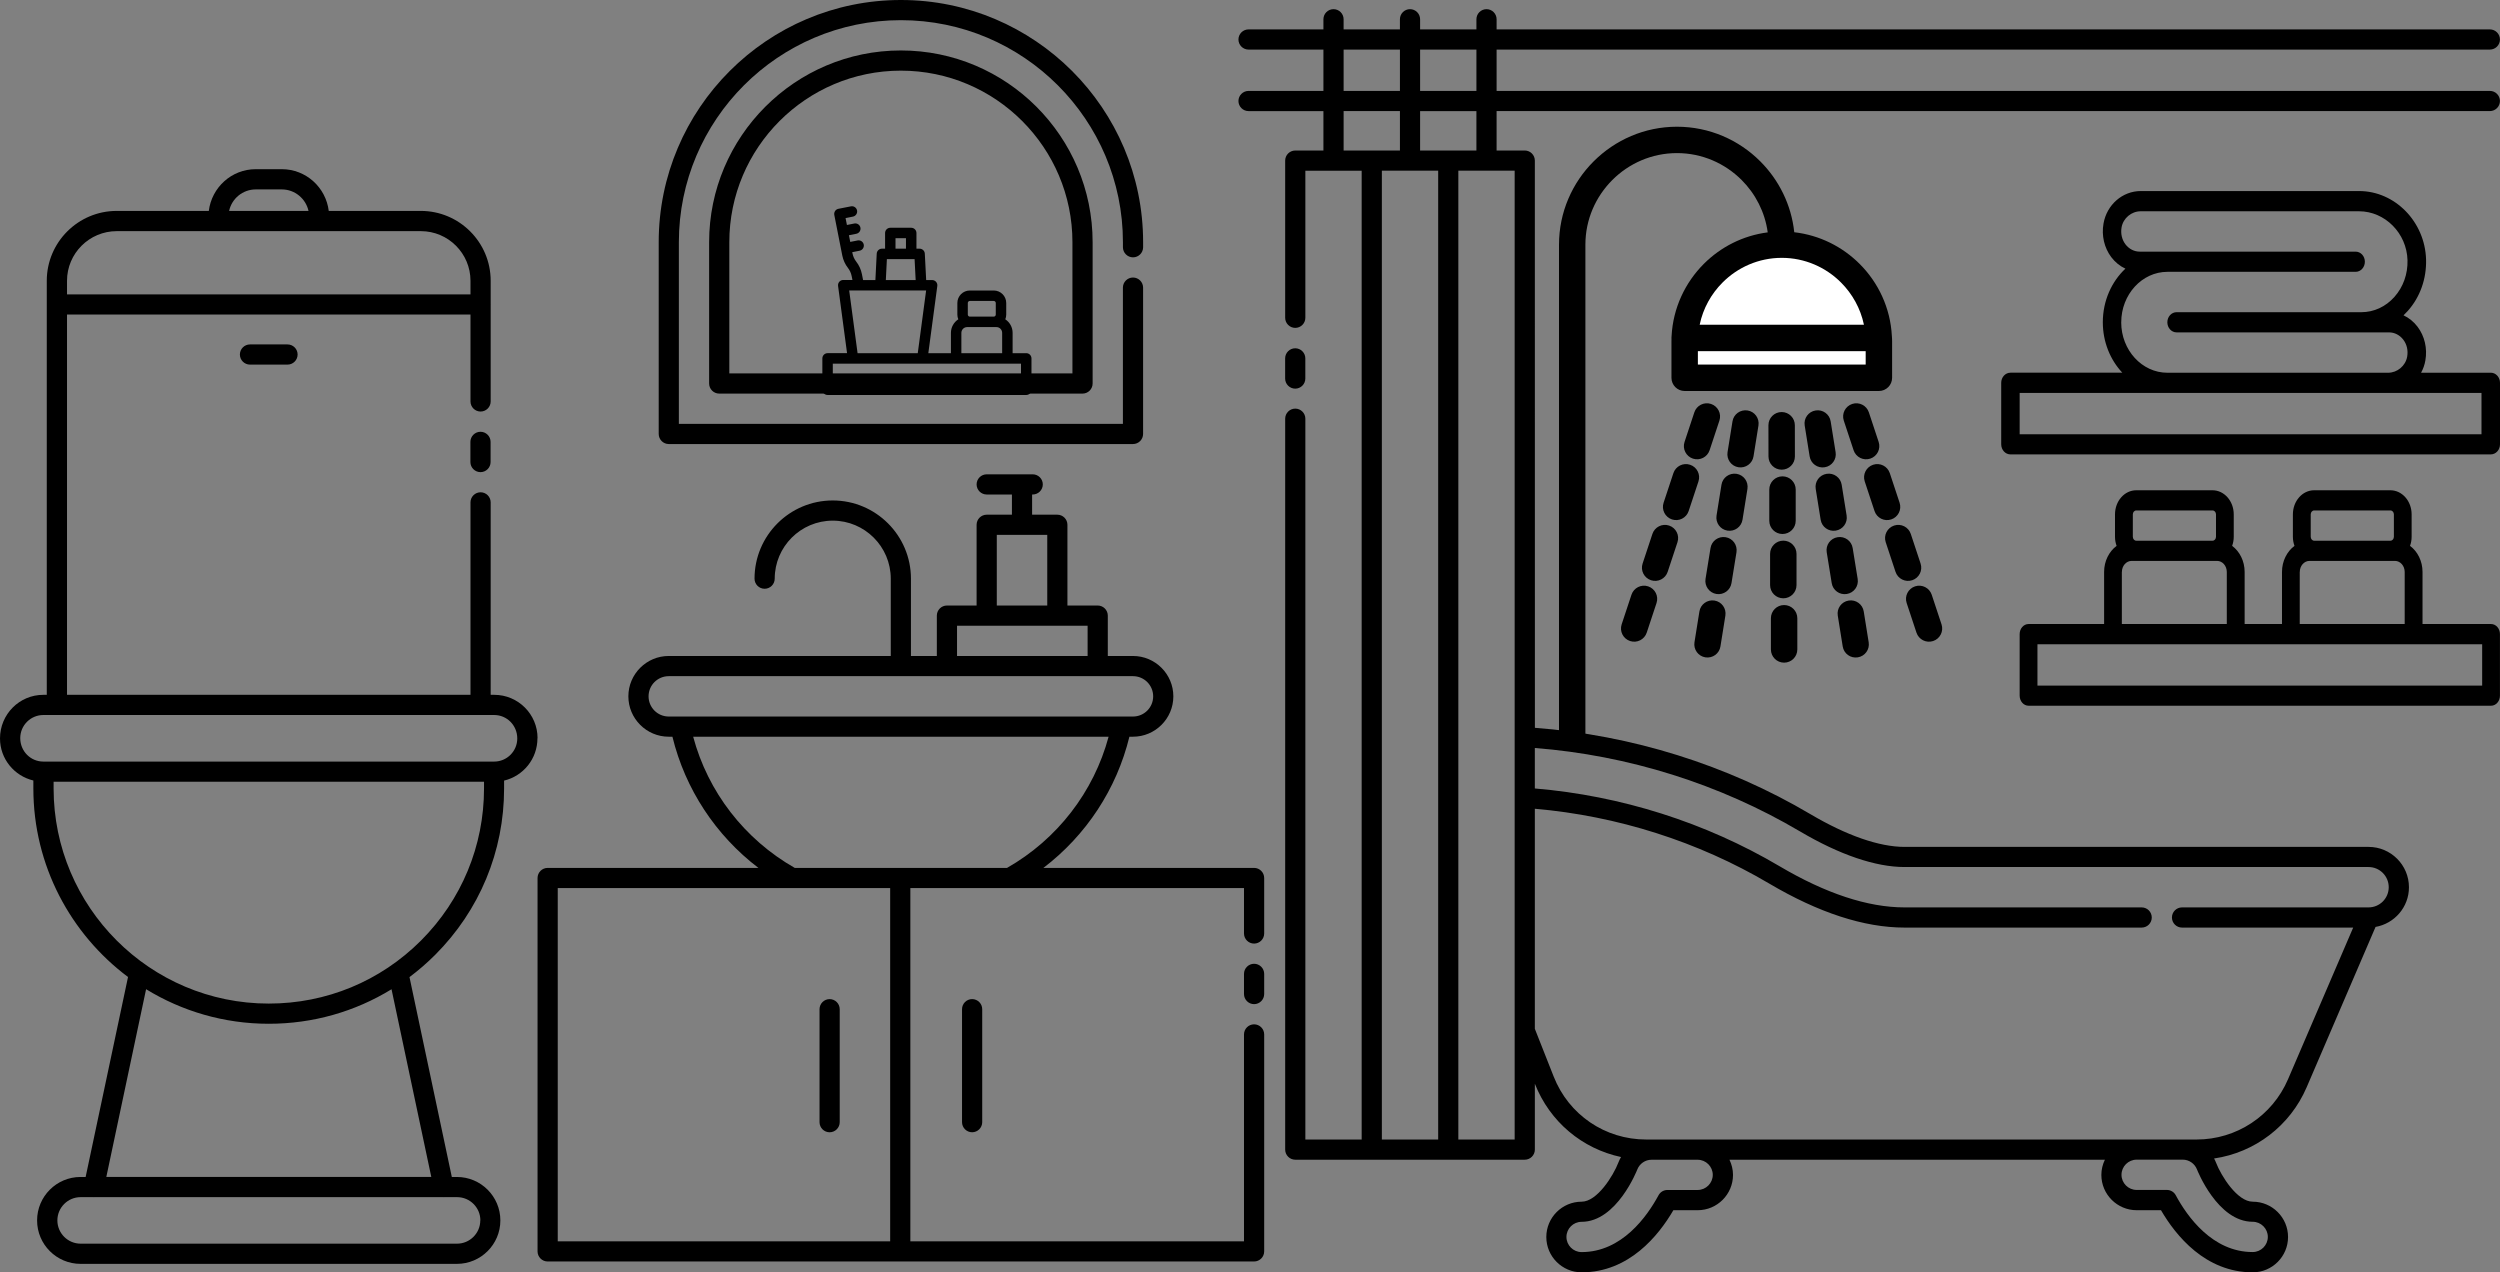 <?xml version="1.0" encoding="UTF-8"?>
<svg id="Layer_1" data-name="Layer 1" xmlns="http://www.w3.org/2000/svg" viewBox="0 0 2322.391 1181.938">
  <rect x="0" y="0" width="2322.391" height="1181.938" fill="#808080" stroke="none"/>
  <defs>
    <style>
      .cls-1, .cls-2 {
        fill: #fff;
      }

      .cls-2, .cls-3 {
        fill-rule: evenodd;
      }
    </style>
  </defs>
  <path d="M2313.769,346.266h-64.698c1.888-3.469,3.304-7.312,3.99-11.438,1.974-11.203-.686-22.547-7.208-31.219-3.561-4.734-8.066-8.344-13.086-10.688,1.373-1.312,2.703-2.672,3.99-4.125,11.412-12.844,17.418-29.766,16.947-47.719-.987-35.062-28.874-63.609-62.21-63.609h-202.805c-16.989,0-31.577,12.703-34.623,30.188-1.973,11.156.686,22.547,7.208,31.219,3.604,4.734,8.109,8.391,13.129,10.688-12.828,12.047-20.98,29.906-20.98,49.781,0,18.375,6.95,34.969,18.105,46.875h-103.91c-4.762,0-8.581,4.219-8.581,9.375v57.141c0,5.156,3.818,9.375,8.581,9.375h446.193c4.762,0,8.581-4.219,8.581-9.375v-57.141c0-5.156-3.818-9.375-8.581-9.375l-.042.047ZM1970.543,299.391c0-25.828,19.264-46.875,42.903-46.875h174.834c4.762,0,8.581-4.219,8.581-9.375s-3.818-9.375-8.581-9.375h-200.572c-5.148,0-9.954-2.484-13.257-6.797-3.304-4.406-4.591-9.984-3.604-15.75,1.502-8.531,9.138-14.953,17.762-14.953h202.805c24.155,0,44.362,20.391,45.049,45.422.343,12.797-3.947,24.891-12.099,34.078-8.152,9.187-19.092,14.25-30.804,14.25h-171.613c-4.762,0-8.581,4.219-8.581,9.375s3.818,9.375,8.581,9.375h197.359c5.148,0,9.954,2.484,13.257,6.797,3.346,4.406,4.591,9.984,3.604,15.75-1.502,8.531-9.138,14.953-17.762,14.953h-204.992c-23.64,0-42.903-21.047-42.903-46.875h.033ZM2305.193,403.411h-429.022v-38.391h429.022v38.391Z"/>
  <path d="M2314.083,579.696h-63.662v-48.375c0-10.125-4.627-19.078-11.609-24.234.95-2.625,1.487-5.438,1.487-8.438v-20.812c0-12.375-8.841-22.406-19.747-22.406h-70.81c-10.907,0-19.747,10.031-19.747,22.406v20.812c0,3,.537,5.812,1.487,8.438-6.982,5.203-11.609,14.109-11.609,24.234v48.375h-34.703v-48.375c0-10.125-4.627-19.078-11.609-24.234.95-2.625,1.487-5.438,1.487-8.438v-20.812c0-12.375-8.841-22.406-19.747-22.406h-70.81c-10.907,0-19.747,10.031-19.747,22.406v20.812c0,3,.537,5.812,1.487,8.438-6.982,5.203-11.609,14.109-11.609,24.234v48.375h-70.19c-4.586,0-8.263,4.219-8.263,9.375v57.141c0,5.156,3.677,9.375,8.263,9.375h429.65c4.586,0,8.263-4.219,8.263-9.375v-57.141c0-5.156-3.677-9.375-8.263-9.375ZM2146.559,477.836c0-2.016,1.446-3.656,3.222-3.656h70.81c1.776,0,3.222,1.641,3.222,3.656v20.812c0,2.016-1.446,3.656-3.222,3.656h-70.81c-1.776,0-3.222-1.641-3.222-3.656v-20.812ZM2136.396,531.32c0-5.672,4.049-10.266,9.048-10.266h79.362c4.999,0,9.048,4.594,9.048,10.266v48.375h-97.493v-48.375h.036ZM1981.308,477.836c0-2.016,1.446-3.656,3.222-3.656h70.81c1.776,0,3.222,1.641,3.222,3.656v20.812c0,2.016-1.446,3.656-3.222,3.656h-70.81c-1.776,0-3.222-1.641-3.222-3.656v-20.812ZM1971.145,531.32c0-5.672,4.049-10.266,9.048-10.266h79.361c4.999,0,9.048,4.594,9.048,10.266v48.375h-97.493v-48.375h.036ZM2305.823,636.88h-413.116v-38.391h413.116v38.391Z"/>
  <path d="M2312.97,84.456h-922.69v-38.391h922.69c5.203,0,9.375-4.219,9.375-9.375s-4.172-9.375-9.375-9.375h-922.69v-9.422c0-5.156-4.219-9.375-9.375-9.375s-9.375,4.219-9.375,9.375v9.422h-52.312v-9.422c0-5.156-4.219-9.375-9.375-9.375s-9.375,4.219-9.375,9.375v9.422h-52.312v-9.422c0-5.156-4.219-9.375-9.375-9.375s-9.375,4.219-9.375,9.375v9.422h-69.562c-5.156,0-9.375,4.219-9.375,9.375s4.219,9.375,9.375,9.375h69.562v38.391h-69.562c-5.156,0-9.375,4.219-9.375,9.375s4.219,9.375,9.375,9.375h69.562v36.609h-26.156c-5.156,0-9.375,4.219-9.375,9.375v146.02c0,5.156,4.219,9.375,9.375,9.375s9.375-4.219,9.375-9.375v-136.64h52.312v900h-52.312V388.96c0-5.156-4.219-9.375-9.375-9.375s-9.375,4.219-9.375,9.375v678.98c0,5.156,4.219,9.375,9.375,9.375h213.19c5.156,0,9.375-4.219,9.375-9.375v-61.172l.047.094c13.922,35.344,44.016,60.281,80.016,67.969-.938,1.547-1.734,3.188-2.391,4.922-4.875,12.75-19.922,36.562-34.219,36.562-18.094,0-32.812,14.719-32.812,32.812s14.719,32.812,32.812,32.812c44.016,0,71.484-34.125,85.219-57.703h22.594c18.094,0,32.812-14.719,32.812-32.812,0-5.062-1.266-9.797-3.281-14.062h348.74c-2.062,4.266-3.281,9-3.281,14.062,0,18.094,14.719,32.812,32.812,32.812h22.594c13.734,23.578,41.203,57.703,85.219,57.703,18.094,0,32.812-14.719,32.812-32.812s-14.719-32.812-32.812-32.812c-14.297,0-29.344-23.812-34.219-36.562-.469-1.266-1.078-2.438-1.688-3.562,37.828-5.531,70.547-30.234,85.969-66.094l64.031-149.02c17.578-3.094,31.031-18.375,31.031-36.844,0-20.672-16.828-37.5-37.5-37.5h-431.06c-23.531,0-53.812-10.547-87.562-30.469-77.578-45.844-165.89-73.359-255.84-80.156l-.047-526.92c0-5.156-4.219-9.375-9.375-9.375h-26.156v-36.609h922.69c5.203,0,9.375-4.219,9.375-9.375s-4.172-9.375-9.375-9.375v.003ZM1371.53,46.065v38.391h-52.312v-38.391h52.312ZM1248.16,46.065h52.312v38.391h-52.312v-38.391ZM1248.16,139.815v-36.609h52.312v36.609h-52.312ZM1283.691,158.565h52.312v900h-52.312V158.565ZM1591.091,1091.375c0,7.734-6.328,14.062-14.062,14.062h-28.078c-3.469,0-6.609,1.875-8.25,4.922-10.641,19.688-34.031,52.781-71.484,52.781-7.734,0-14.062-6.328-14.062-14.062s6.328-14.062,14.062-14.062c32.766,0,51.562-48.094,51.75-48.562,2.109-5.438,7.406-9.094,13.172-9.094h42.891c7.734,0,14.062,6.328,14.062,14.062v-.047ZM2092.651,1134.969c7.734,0,14.062,6.328,14.062,14.062s-6.328,14.062-14.062,14.062c-37.453,0-60.844-33.047-71.484-52.781-1.641-3.047-4.781-4.922-8.25-4.922h-28.078c-7.734,0-14.062-6.328-14.062-14.062s6.328-14.062,14.062-14.062h42.891c5.766,0,11.062,3.656,13.172,9.094.188.469,18.984,48.609,51.75,48.609h0ZM1672.131,772.339c36.609,21.656,70.219,33.094,97.078,33.094h431.06c10.359,0,18.75,8.391,18.75,18.75s-8.391,18.75-18.75,18.75h-173.26c-5.203,0-9.375,4.219-9.375,9.375s4.172,9.375,9.375,9.375h159l-60.562,140.95c-14.578,33.984-47.906,55.922-84.891,55.922h-511.31c-38.25,0-72-22.969-85.969-58.547-5.391-13.734-11.344-28.828-17.484-44.297v-204.42c76.547,6.656,151.69,30.469,217.69,69.469,45.938,27.141,88.219,40.922,125.72,40.922h220.31c5.203,0,9.375-4.219,9.375-9.375s-4.172-9.375-9.375-9.375h-220.31c-34.078,0-73.172-12.891-116.16-38.297-68.906-40.688-147.32-65.484-227.26-72.188v-37.594c86.625,6.75,171.61,33.375,246.32,77.484l.028.002ZM1407.051,1058.559h-52.312V158.559h52.312v900ZM1371.52,139.819h-52.312v-36.609h52.312v36.609Z"/>
  <path d="M1203.215,361.036c5.156,0,9.375-4.219,9.375-9.375v-18.75c0-5.156-4.219-9.375-9.375-9.375s-9.375,4.219-9.375,9.375v18.75c0,5.156,4.219,9.375,9.375,9.375Z"/>
  <path d="M621.246,412.495h431.26c5.156,0,9.375-4.219,9.375-9.375v-135.94c0-5.156-4.219-9.375-9.375-9.375s-9.375,4.219-9.375,9.375v126.56h-412.5v-168.74c0-113.72,92.531-206.26,206.26-206.26s206.26,92.531,206.26,206.26v4.688c0,5.156,4.219,9.375,9.375,9.375s9.375-4.219,9.375-9.375v-4.688c0-124.08-100.92-225-225-225s-225,100.92-225,225v178.13c0,5.156,4.219,9.375,9.375,9.375l-.03-.01Z"/>
  <path d="M836.876,46.873c-98.203,0-178.13,79.922-178.13,178.13v131.26c0,5.156,4.219,9.375,9.375,9.375h337.5c5.156,0,9.375-4.219,9.375-9.375v-131.26c0-98.203-79.922-178.13-178.13-178.13h.01ZM996.246,346.873h-318.74v-121.87c0-87.891,71.484-159.37,159.37-159.37s159.37,71.484,159.37,159.37v121.87Z"/>
  <path d="M1164.996,806.245h-195.71c39.703-30.281,68.016-73.219,79.875-121.87h3.328c20.672,0,37.5-16.828,37.5-37.5s-16.828-37.5-37.5-37.5h-23.391v-37.5c0-5.156-4.219-9.375-9.375-9.375h-28.125v-75c0-5.156-4.219-9.375-9.375-9.375h-23.438v-18.75h.562c5.156,0,9.375-4.219,9.375-9.375s-4.219-9.375-9.375-9.375h-42.75c-5.156,0-9.375,4.219-9.375,9.375s4.219,9.375,9.375,9.375h23.438v18.75h-23.438c-5.156,0-9.375,4.219-9.375,9.375v75h-27.562c-5.156,0-9.375,4.219-9.375,9.375v37.5h-24.047v-71.812c0-40.078-32.578-72.656-72.656-72.656s-72.656,32.578-72.656,72.656c0,5.156,4.219,9.375,9.375,9.375s9.375-4.219,9.375-9.375c0-29.719,24.188-53.906,53.906-53.906s53.906,24.188,53.906,53.906v71.812h-206.26c-20.672,0-37.5,16.828-37.5,37.5s16.828,37.5,37.5,37.5h3.422c11.859,48.656,40.172,91.594,79.875,121.87h-195.79c-5.156,0-9.375,4.219-9.375,9.375v346.87c0,5.156,4.219,9.375,9.375,9.375h656.26c5.156,0,9.375-4.219,9.375-9.375v-201.56c0-5.156-4.219-9.375-9.375-9.375s-9.375,4.219-9.375,9.375v192.19h-309.94v-328.13h309.94v42.188c0,5.156,4.219,9.375,9.375,9.375s9.375-4.219,9.375-9.375v-51.562c0-5.156-4.219-9.375-9.375-9.375v.004ZM925.976,496.875h46.875v65.625h-46.875v-65.625ZM889.038,581.25h121.31v28.125h-121.31v-28.125ZM602.488,646.875c0-10.359,8.391-18.75,18.75-18.75h431.26c10.359,0,18.75,8.391,18.75,18.75s-8.391,18.75-18.75,18.75h-431.26c-10.359,0-18.75-8.391-18.75-18.75ZM643.926,684.375h385.92c-13.781,51.281-47.672,95.25-94.359,121.87h-197.21c-46.734-26.625-80.625-70.594-94.359-121.87h.008ZM826.926,1153.115h-308.81v-328.13h308.81v328.13Z"/>
  <path d="M1164.996,895.305c-5.156,0-9.375,4.219-9.375,9.375v18.75c0,5.156,4.219,9.375,9.375,9.375s9.375-4.219,9.375-9.375v-18.75c0-5.156-4.219-9.375-9.375-9.375Z"/>
  <path d="M770.686,1051.835c5.156,0,9.375-4.219,9.375-9.375v-104.95c0-5.156-4.219-9.375-9.375-9.375s-9.375,4.219-9.375,9.375v104.95c0,5.156,4.219,9.375,9.375,9.375Z"/>
  <path d="M893.686,937.495v104.95c0,5.156,4.219,9.375,9.375,9.375s9.375-4.219,9.375-9.375v-104.95c0-5.156-4.219-9.375-9.375-9.375s-9.375,4.219-9.375,9.375Z"/>
  <path d="M953.32,328.134h-12.651v-18.939c0-5.269-2.72-9.883-6.799-12.578.558-1.36.874-2.817.874-4.371v-10.781c0-6.41-5.196-11.606-11.606-11.606h-22.194c-6.41,0-11.606,5.196-11.606,11.606v10.781c0,1.554.316,3.011.874,4.371-4.104,2.695-6.848,7.309-6.848,12.578v18.939h-21.004l8.353-62.503c.194-1.384-.243-2.792-1.166-3.836-.923-1.044-2.258-1.651-3.642-1.651h-5.536l-1.263-24.525c-.121-2.574-2.258-4.613-4.856-4.613h-2.914v-14.569c0-2.671-2.185-4.856-4.856-4.856h-19.425c-2.671,0-4.856,2.185-4.856,4.856v14.569h-2.914c-2.598,0-4.711,2.04-4.856,4.613l-1.238,24.525h-11.437l-1.093-5.536c-.826-4.201-2.647-8.232-5.294-11.606-1.7-2.185-2.89-4.783-3.424-7.527l-.243-1.214,6.848-1.36c2.622-.51,4.346-3.059,3.836-5.706-.51-2.622-3.059-4.346-5.706-3.836l-6.848,1.36-1.214-6.192,6.848-1.36c2.622-.51,4.346-3.059,3.836-5.706-.51-2.622-3.059-4.346-5.706-3.836l-6.848,1.36-1.263-6.41,6.848-1.36c2.622-.51,4.346-3.059,3.836-5.706-.51-2.622-3.059-4.371-5.706-3.836l-11.631,2.282c-1.263.243-2.38.996-3.084,2.064s-.971,2.38-.728,3.642l7.406,37.636c.826,4.201,2.647,8.232,5.294,11.606,1.7,2.185,2.89,4.783,3.424,7.527l.728,3.642h-8.547c-1.408,0-2.72.607-3.642,1.651s-1.335,2.452-1.166,3.836l8.353,62.503h-18.09c-2.671,0-4.856,2.185-4.856,4.856v29.138c0,2.671,2.185,4.856,4.856,4.856h184.545c2.671,0,4.856-2.185,4.856-4.856v-29.138c0-2.671-2.185-4.856-4.856-4.856l-.004.074ZM899.048,281.464c0-1.044.85-1.894,1.894-1.894h22.194c1.044,0,1.894.85,1.894,1.894v10.781c0,1.044-.85,1.894-1.894,1.894h-22.194c-1.044,0-1.894-.85-1.894-1.894v-10.781ZM893.075,309.194c0-2.938,2.404-5.342,5.342-5.342h27.244c2.914,0,5.294,2.404,5.294,5.342v18.939h-37.879v-18.939ZM831.888,221.293h9.713v9.713h-9.713v-9.713ZM823.875,240.718h25.739l.996,19.425h-27.705l.971-19.425ZM788.861,269.856h71.459l-7.77,58.276h-55.898l-7.791-58.276ZM948.464,357.265h-174.828v-19.425h174.828v19.425Z"/>
  <path d="M446.36,401.098c-5.156,0-9.375,4.219-9.375,9.375v18.75c0,5.156,4.219,9.375,9.375,9.375s9.375-4.219,9.375-9.375v-18.75c0-5.156-4.219-9.375-9.375-9.375Z"/>
  <path d="M232.22,319.958c-5.156,0-9.375,4.219-9.375,9.375s4.219,9.375,9.375,9.375h34.875c5.156,0,9.375-4.219,9.375-9.375s-4.219-9.375-9.375-9.375h-34.875Z"/>
  <path d="M499.36,685.678c0-22.172-18.047-40.219-40.219-40.219h-3.328v-178.78c0-5.156-4.219-9.375-9.375-9.375s-9.375,4.219-9.375,9.375v178.78H62.253v-353.29h374.81v80.766c0,5.156,4.219,9.375,9.375,9.375s9.375-4.219,9.375-9.375v-89.953c0-.047.047-.141.047-.188s-.047-.141-.047-.188v-21.797c0-35.766-29.109-64.875-64.875-64.875h-85.547c-2.672-21.797-21.094-38.766-43.594-38.766h-24.234c-22.5,0-40.922,17.016-43.594,38.766h-85.547c-35.812,0-64.969,29.109-64.969,64.875v384.66h-3.234c-22.172,0-40.219,18.047-40.219,40.547,0,18.984,13.266,34.828,30.984,39.047v7.359c0,71.578,34.594,135.24,87.938,175.18l-39.375,185.76h-4.734c-22.266,0-40.359,18.094-40.359,40.359s18.094,40.359,40.359,40.359h349.64c22.266,0,40.359-18.094,40.359-40.359s-18.094-40.359-40.359-40.359h-4.734l-39.328-185.68c8.344-6.234,16.312-13.125,23.812-20.625,41.297-41.297,64.078-96.188,64.078-154.55v-7.359c17.719-4.219,30.984-20.109,30.984-39.375l.096-.096ZM237.57,175.958h24.234c12.141,0,22.312,8.625,24.797,20.016h-73.781c2.438-11.438,12.609-20.016,24.797-20.016h-.047ZM108.47,214.724h282.47c25.453,0,46.125,20.672,46.125,46.125v12.609H62.255v-12.609c0-25.453,20.719-46.125,46.219-46.125h-.004ZM446.161,1133.704c0,11.906-9.703,21.609-21.609,21.609H74.911c-11.906,0-21.609-9.703-21.609-21.609s9.703-21.609,21.609-21.609h11.953c.141,0,.234.047.375.047.094,0,.141-.047.234-.047h324.61c.094,0,.141.047.234.047s.234-.047.375-.047h11.953c11.906,0,21.609,9.703,21.609,21.609h-.095ZM400.645,1093.298H98.775l36.938-174.37c33.188,20.344,72.234,32.109,113.95,32.109,40.922,0,80.062-11.203,114.05-32.062l36.932,174.323ZM391.082,873.738c-37.781,37.781-87.984,58.547-141.42,58.547-110.2,0-199.87-89.672-199.87-199.87v-6.188h399.84v6.188c0,53.344-20.812,103.55-58.547,141.32l-.003.003ZM459.144,707.478H40.274c-11.859,0-21.469-9.609-21.469-21.797,0-11.812,9.609-21.469,21.469-21.469h418.78c11.859,0,21.469,9.609,21.469,21.797,0,11.812-9.609,21.469-21.469,21.469h.09Z"/>
  <path class="cls-3" d="M1573.959,383.051c2.129-6.429,9.059-9.936,15.488-7.806s9.936,9.059,7.807,15.488l-9.101,27.511c-2.129,6.429-9.059,9.936-15.488,7.806s-9.936-9.059-7.807-15.488l9.101-27.511Z"/>
  <path class="cls-3" d="M1472.762,690.68V227.301c0-23.378,9.56-44.626,25.006-60.073,15.446-15.446,36.695-25.006,60.073-25.006,23.378,0,44.626,9.56,60.073,25.006,12.858,12.857,21.667,29.806,24.213,48.634-23.044,2.964-43.708,13.609-59.363,29.264-17.325,17.366-28.554,40.912-29.932,66.919-.083.584-.125,1.252-.125,1.879,0,.292,0,.626.042.918-.042.918-.042,1.795-.042,2.672v33.439c0,6.804,5.51,12.273,12.273,12.273h180.432c6.804,0,12.273-5.51,12.273-12.273v-33.439c0-.918,0-1.795-.042-2.672l-.014.004c.042-.292.042-.584-.042-.877,0-.626-.042-1.252-.125-1.879-1.378-26.05-12.565-49.553-29.932-66.919-15.989-15.989-37.154-26.718-60.74-29.431-2.714-25.549-14.278-48.551-31.56-65.834-19.829-19.872-47.256-32.187-77.397-32.187-30.141,0-57.526,12.316-77.397,32.187-19.872,19.829-32.187,47.256-32.187,77.397v463.379"/>
  <path class="cls-2" d="M1578.928,301.651c3.13-15.112,10.687-28.638,21.248-39.2,14.11-14.152,33.605-22.918,55.021-22.918,21.416,0,40.911,8.766,55.021,22.918,10.561,10.562,18.118,24.088,21.29,39.2h-152.581Z"/>
  <rect class="cls-1" x="1577.251" y="326.218" width="155.879" height="12.441"/>
  <path class="cls-3" d="M1645.091,574.336c0-6.804,5.51-12.273,12.273-12.273,6.804,0,12.273,5.51,12.273,12.273v28.972c0,6.804-5.51,12.273-12.273,12.273-6.804,0-12.273-5.51-12.273-12.273v-28.972Z"/>
  <path class="cls-3" d="M1644.339,514.514c0-6.763,5.51-12.273,12.273-12.273,6.804,0,12.273,5.51,12.273,12.273v29.013c0,6.804-5.51,12.273-12.273,12.273-6.804,0-12.273-5.51-12.273-12.273v-29.013Z"/>
  <path class="cls-3" d="M1643.588,454.775c0-6.804,5.51-12.273,12.273-12.273,6.804,0,12.273,5.51,12.273,12.273v29.013c0,6.804-5.51,12.273-12.273,12.273-6.804,0-12.273-5.51-12.273-12.273v-29.013Z"/>
  <path class="cls-3" d="M1642.795,395.036c0-6.804,5.51-12.273,12.273-12.273,6.804,0,12.273,5.51,12.273,12.273l.042,29.013c0,6.804-5.51,12.273-12.273,12.273-6.804,0-12.273-5.51-12.273-12.273l-.042-29.013Z"/>
  <path class="cls-3" d="M1707.209,571.872c-1.085-6.679,3.465-12.941,10.145-13.985,6.679-1.085,12.941,3.465,13.985,10.145l4.592,28.638c1.085,6.679-3.465,12.941-10.145,13.985-6.679,1.085-12.941-3.465-13.985-10.145l-4.592-28.638Z"/>
  <path class="cls-3" d="M1696.94,513.01c-1.085-6.679,3.465-12.941,10.145-13.985,6.679-1.085,12.941,3.465,13.985,10.145l4.634,28.638c1.085,6.679-3.465,12.941-10.145,13.985-6.679,1.085-12.941-3.465-13.985-10.145l-4.634-28.638Z"/>
  <path class="cls-3" d="M1686.713,454.148c-1.085-6.679,3.465-12.941,10.145-13.985,6.679-1.085,12.941,3.465,13.985,10.145l4.592,28.638c1.085,6.679-3.465,12.941-10.145,13.985-6.679,1.085-12.941-3.465-13.985-10.145l-4.592-28.638Z"/>
  <path class="cls-3" d="M1676.485,395.286c-1.085-6.679,3.465-12.941,10.145-13.985,6.679-1.085,12.941,3.465,13.985,10.145l4.592,28.638c1.085,6.679-3.465,12.941-10.145,13.985-6.679,1.085-12.941-3.465-13.985-10.145l-4.592-28.638Z"/>
  <path class="cls-3" d="M1771.205,560.182c-2.129-6.429,1.377-13.359,7.807-15.488s13.359,1.378,15.488,7.807l9.101,27.511c2.129,6.429-1.377,13.359-7.807,15.488-6.429,2.129-13.359-1.378-15.488-7.807l-9.101-27.511Z"/>
  <path class="cls-3" d="M1751.751,503.699c-2.129-6.429,1.377-13.359,7.807-15.488s13.359,1.378,15.488,7.806l9.101,27.511c2.129,6.429-1.377,13.359-7.807,15.488s-13.359-1.378-15.488-7.807l-9.101-27.511Z"/>
  <path class="cls-3" d="M1732.255,447.217c-2.129-6.429,1.377-13.359,7.807-15.488s13.359,1.378,15.488,7.806l9.101,27.511c2.129,6.429-1.377,13.359-7.807,15.488s-13.359-1.378-15.488-7.806l-9.101-27.511Z"/>
  <path class="cls-3" d="M1712.802,390.734c-2.129-6.429,1.377-13.359,7.807-15.488s13.359,1.378,15.488,7.806l9.101,27.511c2.129,6.429-1.377,13.359-7.807,15.488-6.429,2.129-13.359-1.378-15.488-7.806l-9.101-27.511Z"/>
  <path class="cls-3" d="M1578.675,568.027c1.044-6.638,7.305-11.188,13.985-10.145,6.68,1.044,11.188,7.305,10.145,13.985l-4.592,28.638c-1.044,6.68-7.305,11.188-13.985,10.145-6.638-1.044-11.188-7.305-10.145-13.985l4.592-28.638Z"/>
  <path class="cls-3" d="M1588.987,509.165c1.044-6.68,7.305-11.188,13.985-10.145s11.188,7.305,10.145,13.985l-4.634,28.638c-1.044,6.68-7.305,11.188-13.985,10.145-6.638-1.044-11.188-7.305-10.145-13.985l4.634-28.638Z"/>
  <path class="cls-3" d="M1599.172,450.303c1.044-6.638,7.305-11.188,13.985-10.145s11.188,7.305,10.145,13.985l-4.592,28.638c-1.044,6.68-7.305,11.188-13.985,10.145s-11.188-7.305-10.145-13.985l4.592-28.638Z"/>
  <path class="cls-3" d="M1609.4,391.44c1.044-6.638,7.305-11.188,13.985-10.145s11.188,7.305,10.145,13.985l-4.592,28.638c-1.044,6.68-7.305,11.188-13.985,10.145s-11.188-7.305-10.145-13.985l4.592-28.638Z"/>
  <path class="cls-3" d="M1515.553,552.498c2.129-6.429,9.059-9.936,15.488-7.807s9.936,9.059,7.807,15.488l-9.101,27.511c-2.129,6.429-9.059,9.936-15.488,7.807s-9.936-9.059-7.807-15.488l9.101-27.511Z"/>
  <path class="cls-3" d="M1535.006,496.015c2.129-6.429,9.059-9.936,15.488-7.806s9.936,9.059,7.807,15.488l-9.101,27.511c-2.129,6.429-9.059,9.936-15.488,7.807s-9.936-9.059-7.807-15.488l9.101-27.511Z"/>
  <path class="cls-3" d="M1554.502,439.533c2.129-6.429,9.059-9.936,15.488-7.806s9.936,9.059,7.807,15.488l-9.101,27.511c-2.129,6.429-9.059,9.936-15.488,7.806s-9.936-9.059-7.807-15.488l9.101-27.511Z"/>
</svg>